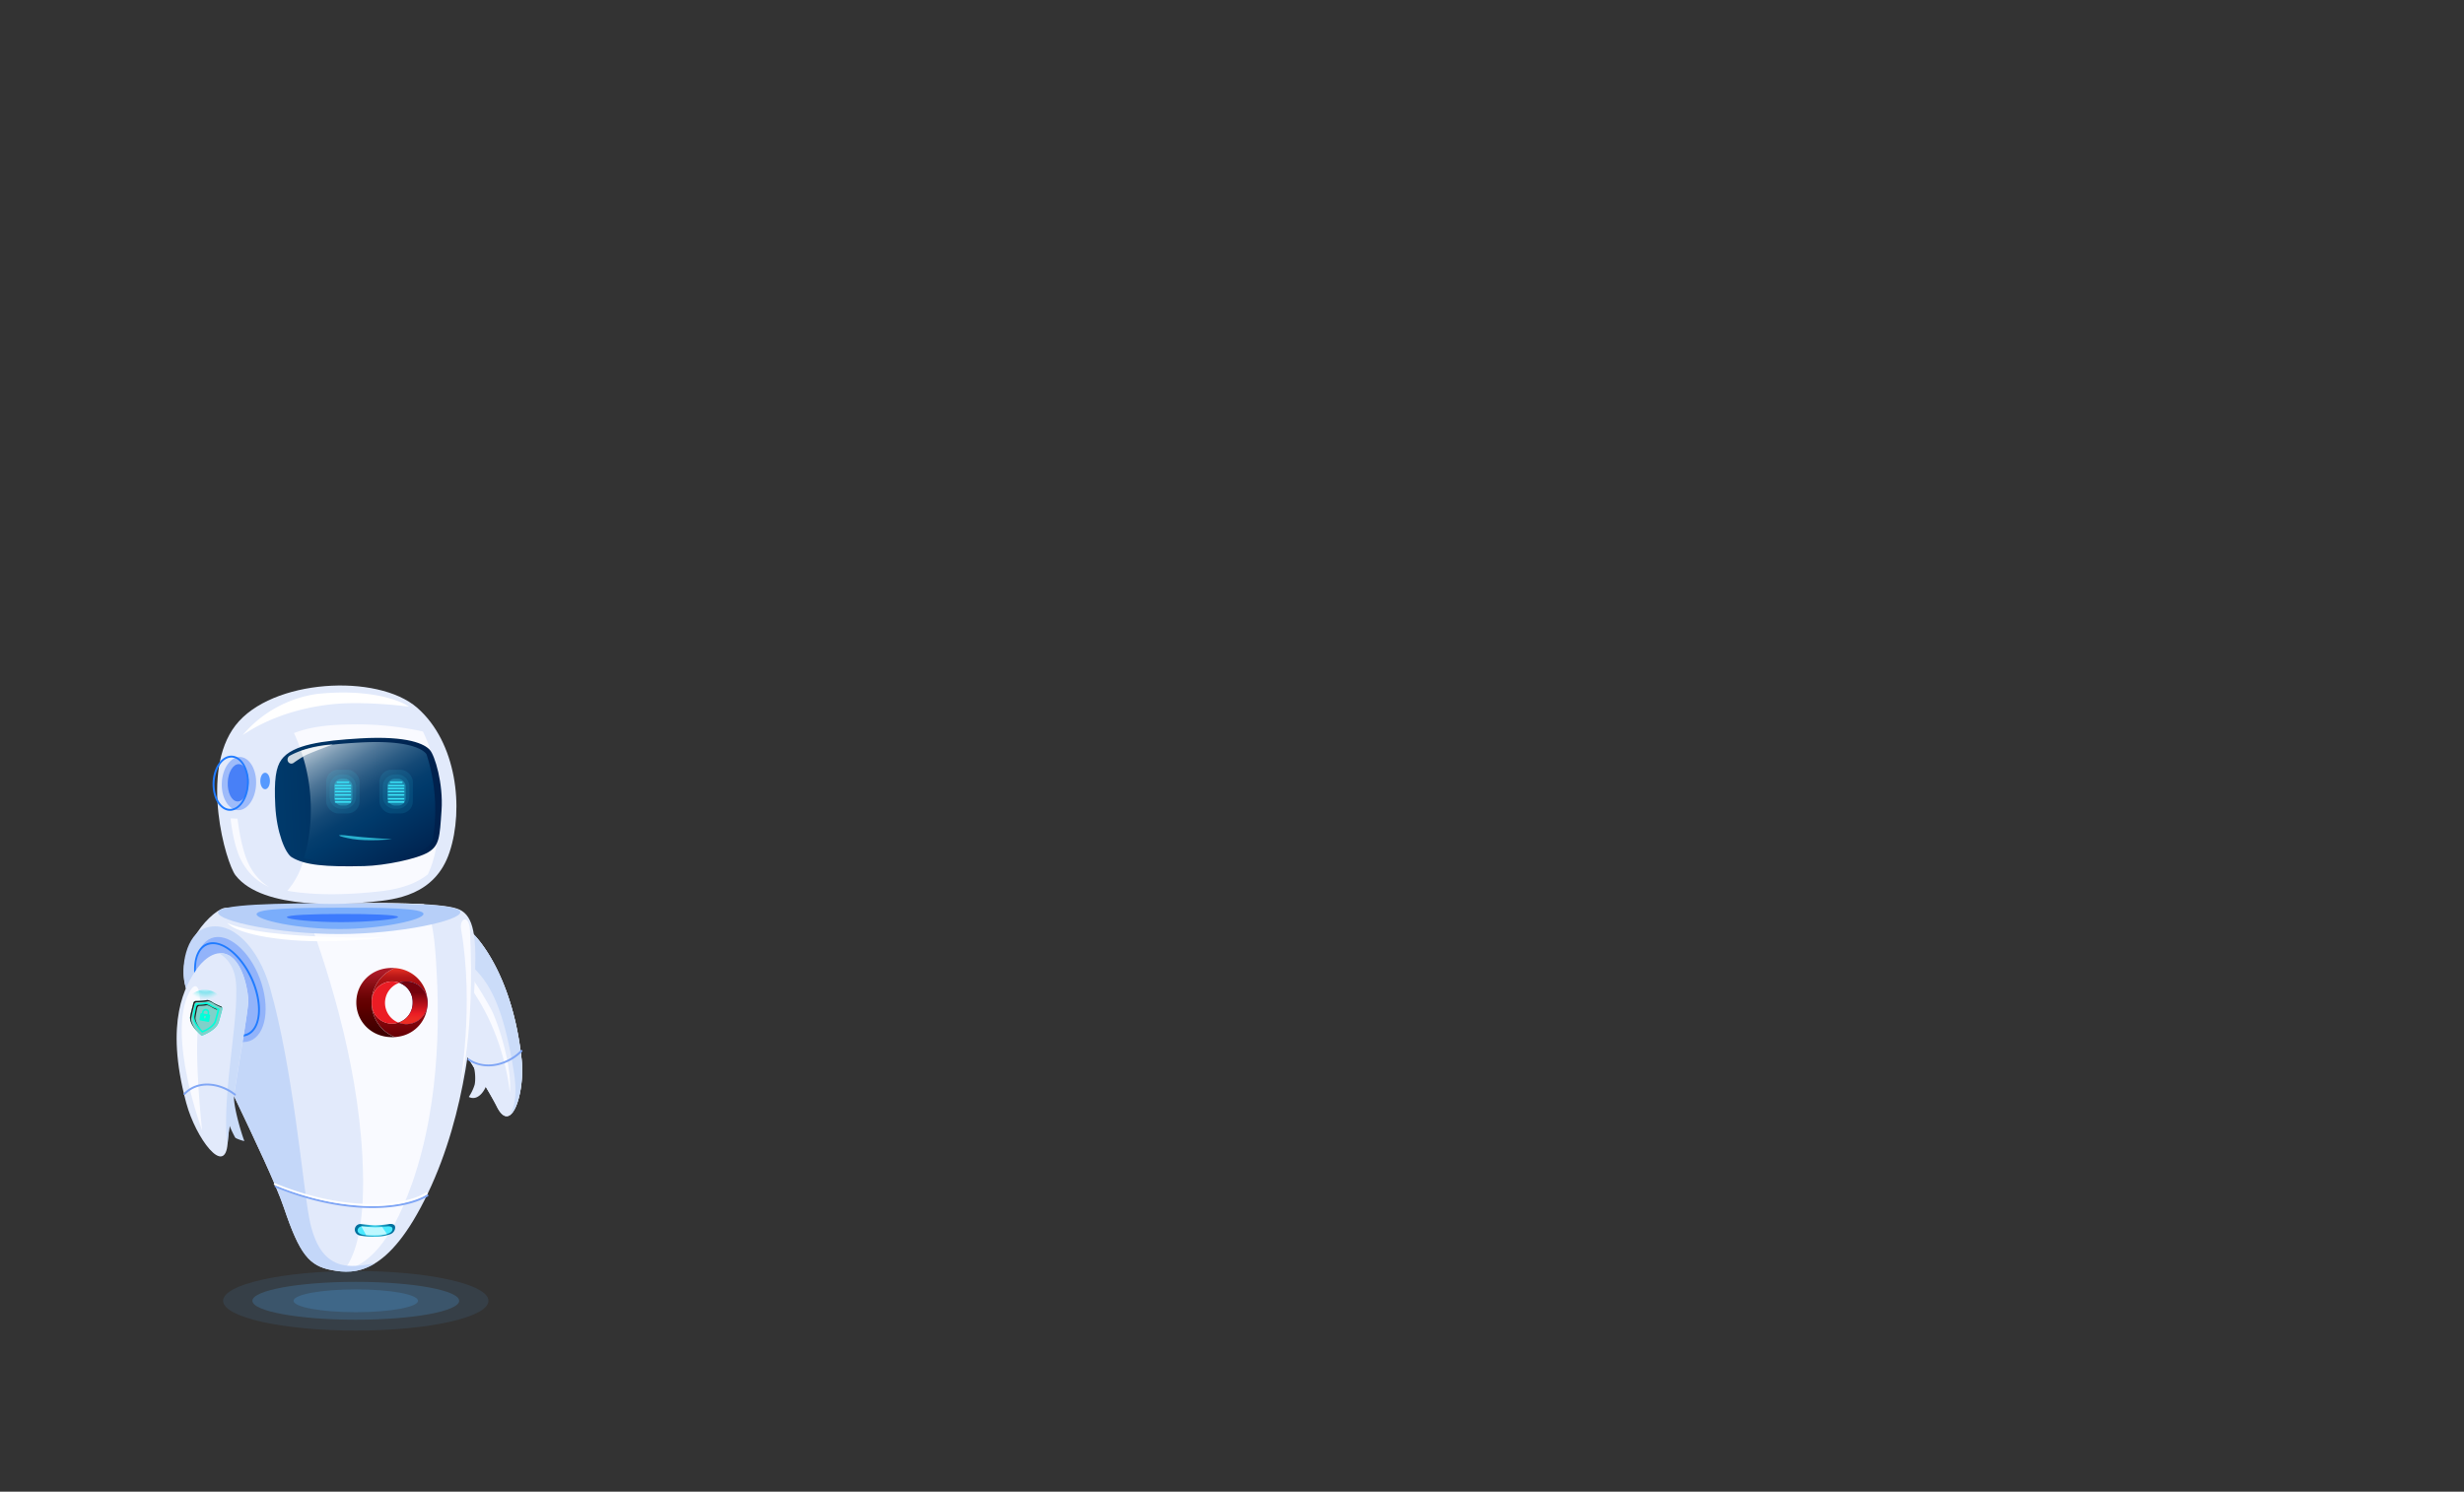 <svg xmlns="http://www.w3.org/2000/svg" xmlns:xlink="http://www.w3.org/1999/xlink" width="1024" height="620" viewBox="0 0 1024 620">
  <rect x="0" y="0" width="1024" height="620" fill="#333333" stroke="none"/>
  <defs>
    <style>
      .cls-1 {
        isolation: isolate;
      }

      .cls-2 {
        fill: none;
      }

      .cls-3 {
        fill: #e2eafb;
      }

      .cls-4 {
        fill: #cbdcf9;
      }

      .cls-5 {
        fill: #f9faff;
      }

      .cls-6 {
        fill: #80a6f5;
      }

      .cls-7 {
        fill: #9ebbfa;
      }

      .cls-8 {
        fill: #b7cff8;
      }

      .cls-25, .cls-34, .cls-9 {
        fill: #207bff;
      }

      .cls-26, .cls-9 {
        opacity: 0.4;
      }

      .cls-10 {
        fill: #004bff;
        opacity: 0.5;
        mix-blend-mode: multiply;
      }

      .cls-11 {
        fill: #c4d7f9;
      }

      .cls-12 {
        fill: url(#_ÂÁ_Ï_ÌÌ_È_ËÂÌÚ_3);
      }

      .cls-13 {
        fill: #4aeaff;
      }

      .cls-14, .cls-33 {
        fill: #fff;
      }

      .cls-15 {
        fill: #bdf8ff;
      }

      .cls-16 {
        fill: url(#linear-gradient);
      }

      .cls-17 {
        fill: #eb1c24;
      }

      .cls-18 {
        fill: url(#linear-gradient-2);
      }

      .cls-19 {
        fill: url(#linear-gradient-3);
      }

      .cls-20 {
        fill: url(#linear-gradient-4);
      }

      .cls-21 {
        fill: url(#linear-gradient-5);
      }

      .cls-22 {
        fill: url(#linear-gradient-6);
      }

      .cls-23 {
        fill: url(#linear-gradient-7);
      }

      .cls-24 {
        fill: #92b3fa;
      }

      .cls-26 {
        mix-blend-mode: lighten;
        fill: url(#radial-gradient);
      }

      .cls-27 {
        fill: #00ffda;
      }

      .cls-28 {
        fill: #7fd1ca;
      }

      .cls-29 {
        fill: #1e1e1e;
      }

      .cls-30 {
        fill: url(#_ÂÁ_Ï_ÌÌ_È_ËÂÌÚ_14);
      }

      .cls-31 {
        fill: url(#_ÂÁ_Ï_ÌÌ_È_ËÂÌÚ_2);
      }

      .cls-32 {
        fill: #4880f7;
      }

      .cls-33 {
        opacity: 0.8;
      }

      .cls-34 {
        opacity: 0.72;
      }

      .cls-35, .cls-36, .cls-37, .cls-38 {
        fill: #3ae5fa;
      }

      .cls-35, .cls-39 {
        opacity: 0.1;
      }

      .cls-36 {
        opacity: 0.3;
      }

      .cls-38 {
        opacity: 0.7;
      }

      .cls-39, .cls-40 {
        fill: #51b2fb;
      }

      .cls-40 {
        opacity: 0.2;
      }
    </style>
    <radialGradient id="_ÂÁ_Ï_ÌÌ_È_ËÂÌÚ_3" data-name="¡ÂÁ˚ÏˇÌÌ˚È „‡‰ËÂÌÚ 3" cx="2896.83" cy="511.37" r="6.22" gradientTransform="translate(-2740.99)" gradientUnits="userSpaceOnUse">
      <stop offset="0" stop-color="#4aeaff"/>
      <stop offset="1" stop-color="#00709d"/>
    </radialGradient>
    <linearGradient id="linear-gradient" x1="398.15" y1="402.68" x2="398.15" y2="436.99" gradientTransform="translate(-232.09)" gradientUnits="userSpaceOnUse">
      <stop offset="0.02" stop-color="#dc2a21"/>
      <stop offset="0.06" stop-color="#c7201b"/>
      <stop offset="0.1" stop-color="#b61717"/>
      <stop offset="0.15" stop-color="#ab1113"/>
      <stop offset="0.22" stop-color="#a40e12"/>
      <stop offset="0.43" stop-color="#a20d11"/>
      <stop offset="0.79" stop-color="#6b0006"/>
    </linearGradient>
    <linearGradient id="linear-gradient-2" x1="388.19" y1="404.21" x2="388.19" y2="428.84" gradientTransform="translate(-232.09)" gradientUnits="userSpaceOnUse">
      <stop offset="0" stop-color="#ac1a27"/>
      <stop offset="0.08" stop-color="#9e151f"/>
      <stop offset="0.28" stop-color="#7d0a0e"/>
      <stop offset="0.44" stop-color="#680304"/>
      <stop offset="0.56" stop-color="#610000"/>
      <stop offset="0.73" stop-color="#520000"/>
      <stop offset="1" stop-color="#3f0000"/>
    </linearGradient>
    <linearGradient id="linear-gradient-3" x1="544.66" y1="416.89" x2="560.99" y2="416.89" gradientTransform="matrix(-1, 0, 0, 1, 738.45, 0)" gradientUnits="userSpaceOnUse">
      <stop offset="0" stop-color="#bd1349"/>
      <stop offset="0.24" stop-color="#bd124e"/>
      <stop offset="0.25" stop-color="#bd124e"/>
      <stop offset="1" stop-color="#7a0025"/>
    </linearGradient>
    <linearGradient id="linear-gradient-4" x1="539.75" y1="425.07" x2="561.05" y2="425.07" gradientTransform="matrix(-1, 0, 0, 1, 738.45, 0)" gradientUnits="userSpaceOnUse">
      <stop offset="0" stop-color="#282880"/>
      <stop offset="0.27" stop-color="#26257c"/>
      <stop offset="0.56" stop-color="#1f1b6f"/>
      <stop offset="0.85" stop-color="#140b5a"/>
      <stop offset="1" stop-color="#0d004c"/>
    </linearGradient>
    <linearGradient id="linear-gradient-5" x1="544.79" y1="425.07" x2="560.98" y2="425.07" xlink:href="#linear-gradient-3"/>
    <linearGradient id="linear-gradient-6" x1="548.07" y1="416.82" x2="568.42" y2="416.82" xlink:href="#linear-gradient-4"/>
    <linearGradient id="linear-gradient-7" x1="403.72" y1="424.26" x2="403.72" y2="412.6" gradientTransform="translate(-232.09)" gradientUnits="userSpaceOnUse">
      <stop offset="0" stop-color="#ec2d24"/>
      <stop offset="0.12" stop-color="#ec2824"/>
      <stop offset="0.25" stop-color="#eb1c24"/>
      <stop offset="1" stop-color="#74020d"/>
    </linearGradient>
    <radialGradient id="radial-gradient" cx="3040.19" cy="679.67" r="12.38" gradientTransform="matrix(0.74, -0.04, 0.04, 0.82, -2191.51, -29.94)" gradientUnits="userSpaceOnUse">
      <stop offset="0" stop-color="#00ddde" stop-opacity="0.52"/>
      <stop offset="0.09" stop-color="#2de6e7" stop-opacity="0.65"/>
      <stop offset="0.2" stop-color="#63f1f1" stop-opacity="0.8"/>
      <stop offset="0.3" stop-color="#8af8f9" stop-opacity="0.91"/>
      <stop offset="0.38" stop-color="#a2fdfd" stop-opacity="0.98"/>
      <stop offset="0.43" stop-color="#abffff"/>
      <stop offset="0.46" stop-color="#9ffcfd"/>
      <stop offset="0.51" stop-color="#7ff6f6"/>
      <stop offset="0.58" stop-color="#4aebeb"/>
      <stop offset="0.66" stop-color="#03dcdd"/>
      <stop offset="0.66" stop-color="#00dbdc"/>
      <stop offset="0.69" stop-color="#08dcdd" stop-opacity="0.97"/>
      <stop offset="0.74" stop-color="#1fdfe0" stop-opacity="0.88"/>
      <stop offset="0.8" stop-color="#44e5e5" stop-opacity="0.73"/>
      <stop offset="0.87" stop-color="#78eced" stop-opacity="0.53"/>
      <stop offset="0.94" stop-color="#baf5f6" stop-opacity="0.27"/>
      <stop offset="1" stop-color="#fff" stop-opacity="0"/>
    </radialGradient>
    <linearGradient id="_ÂÁ_Ï_ÌÌ_È_ËÂÌÚ_14" data-name="¡ÂÁ˚ÏˇÌÌ˚È „‡‰ËÂÌÚ 14" x1="2811.11" y1="463.84" x2="2880.35" y2="463.84" gradientTransform="translate(-2716.34 13.43) rotate(-2.88)" gradientUnits="userSpaceOnUse">
      <stop offset="0" stop-color="#003a6b"/>
      <stop offset="1" stop-color="#00204c"/>
    </linearGradient>
    <linearGradient id="_ÂÁ_Ï_ÌÌ_È_ËÂÌÚ_2" data-name="¡ÂÁ˚ÏˇÌÌ˚È „‡‰ËÂÌÚ 2" x1="2874.67" y1="304.64" x2="2909.75" y2="363.74" gradientTransform="translate(-2740.99)" gradientUnits="userSpaceOnUse">
      <stop offset="0" stop-color="#cad6e0"/>
      <stop offset="0.05" stop-color="#aec0d0"/>
      <stop offset="0.15" stop-color="#7998b1"/>
      <stop offset="0.25" stop-color="#4e7698"/>
      <stop offset="0.35" stop-color="#2c5c84"/>
      <stop offset="0.44" stop-color="#144976"/>
      <stop offset="0.53" stop-color="#053e6e"/>
      <stop offset="0.6" stop-color="#003a6b"/>
      <stop offset="1" stop-color="#00204c"/>
    </linearGradient>
  </defs>
  <title>robot</title>
  <g class="cls-1">
    <g id="prosabot">
      <g id="fondo">
        <rect class="cls-2" width="1024" height="620"/>
      </g>
      <g id="brazoDerecho">
        <g>
          <path class="cls-3" d="M216.77,440.24c-4-37-20.07-52-20.07-52s-7.56-2.81-16.86,6.89a17.67,17.67,0,0,0-4.79,14.61s25.41,38.15,31.44,50.22S218.27,454.15,216.77,440.24Z"/>
          <path class="cls-3" d="M216.77,440.24c-4-37-20.07-52-20.07-52s-7.56-2.81-16.86,6.89a17.67,17.67,0,0,0-4.79,14.61s25.41,38.15,31.44,50.22S218.27,454.15,216.77,440.24Z"/>
          <path class="cls-4" d="M213.55,445.55c-3.45-22.06-8.15-33.12-13.5-39.73-9.19-11.35-17.63-11.08-24-4.77a17.51,17.51,0,0,1,3.78-6c9.3-9.7,16.86-6.89,16.86-6.89s16.1,15,20.07,52c1,9.61-1.39,21.1-5,23.29C212.2,462.59,215.61,458.69,213.55,445.55Z"/>
          <path class="cls-3" d="M196.17,441.49c1.37,2.49,1.57,7.2,1.08,9.37a19.71,19.71,0,0,1-2.42,5.06,3.79,3.79,0,0,0,3.94-.22c2.16-1.34,3.21-4.16,3.8-5.36S196.17,441.49,196.17,441.49Z"/>
          <path class="cls-5" d="M198.46,414.94a118.34,118.34,0,0,0-7.57-10.9c-1.38-1.67.44-2.82,1.76-1.6,2.86,2.65,6.68,8.46,11.27,16.7,2.69,4.82,8.94,23.46,8,34.86C211.69,453.45,210.26,433.85,198.46,414.94Z"/>
          <path class="cls-6" d="M217,436.53h0a.44.44,0,0,0-.6,0c-5.1,5.29-14.35,8.31-21.43,3.51a.46.46,0,0,0-.6.07.38.38,0,0,0,.1.55c7.5,5.08,17.23,1.94,22.58-3.6A.38.38,0,0,0,217,436.53Z"/>
        </g>
        <path class="cls-7" d="M195.26,401c2.3-9.58.48-18.19-4.08-19.23s-10.11,5.88-12.42,15.47-.48,18.2,4.08,19.23S193,410.57,195.26,401Z"/>
      </g>
      <g id="torso">
        <path class="cls-3" d="M94,377.31c-4.83-.31-21.88,16.78-16.75,33.37S111.47,482.61,118,502s10.52,24.16,19.88,25.91,23.48,2.4,39.87-31.81,18.9-72.63,19.65-90.89-1.17-25.5-7.55-27.58C175,372.76,94,377.31,94,377.31Z"/>
        <path class="cls-5" d="M171.18,492.06c12.7-36,11.17-74.67,10-93-.78-12.19-2.22-19.38-5-23.24-13.53-.76-33.3-.43-50,.11,9,23.63,22.2,63.42,24.4,104.41,1.47,27.35-2.31,40.71-7.54,47.56C151.48,526.19,161.72,518.84,171.18,492.06Z"/>
        <path class="cls-8" d="M191.31,379.14c0,3.54-25.06,9.05-50.34,9.09S90.6,382.85,90.6,379.3s25.06-3.87,50.35-3.91S191.3,375.59,191.31,379.14Z"/>
        <path class="cls-9" d="M176,379.86c0,2.45-17.26,6.26-34.67,6.29s-34.7-3.72-34.7-6.17,17.27-2.68,34.68-2.71S176,377.41,176,379.86Z"/>
        <path class="cls-10" d="M165.43,381.13c0,.94-11.91,2.13-23.51,2.15s-22.71-1.13-22.71-2.07,11.1-1.31,22.7-1.33S165.42,380.2,165.43,381.13Z"/>
        <path class="cls-11" d="M128.45,506c-2.69-14.5-6.7-61.94-16.23-95.41-4.78-16.78-16-28.62-26.92-24.87-7.73,2.67-10.78,16-8,25C82.42,427.26,111.47,482.61,118,502s10.52,24.16,19.88,25.91c4.81.91,10.9,1.51,17.9-2.79C146.34,526.6,132.9,530,128.45,506Z"/>
        <path class="cls-12" d="M161.91,513.07a17,17,0,0,1-5.76.94,26.48,26.48,0,0,1-6.45-.47,2.59,2.59,0,0,1-2.25-2.39h0a2.34,2.34,0,0,1,2.26-2.39s5,.55,6.17.54a44.51,44.51,0,0,0,6.26-.59c1.24,0,2.4.37,2,2.15A3.12,3.12,0,0,1,161.91,513.07Z"/>
        <path class="cls-13" d="M161.12,512.8a17.44,17.44,0,0,1-5,.67,27.79,27.79,0,0,1-5.57-.33c-1-.22-1.95-.77-1.95-1.71h0a1.84,1.84,0,0,1,1.95-1.7s4.29.39,5.33.38a44.73,44.73,0,0,0,5.41-.41c1.07,0,2.08.26,1.76,1.53C162.92,511.82,162.42,512.4,161.12,512.8Z"/>
        <path class="cls-6" d="M154.76,502.12c-11.39,0-25.36-2.46-40.42-8.66a.4.4,0,0,1,.3-.74c28.07,11.54,52.22,10.07,62.79,3.83a.4.4,0,0,1,.55.14.4.4,0,0,1-.14.55C172.81,500.21,164.78,502.12,154.76,502.12Z"/>
        <path class="cls-14" d="M154.46,501.22c-11.39,0-25.36-2.47-40.42-8.66a.39.39,0,0,1-.22-.52.4.4,0,0,1,.53-.22c28.07,11.53,52.22,10.07,62.78,3.83a.4.4,0,0,1,.55.14.4.4,0,0,1-.14.55C172.52,499.31,164.49,501.22,154.46,501.22Z"/>
        <path class="cls-5" d="M195.31,386.66c2.16,43.87-4.17,64.62-4.17,64.62s6.05-33.14.47-65.17C190.85,381.71,195,379.81,195.31,386.66Z"/>
        <path class="cls-14" d="M94.46,383.6s5,3,23.24,4.7S160,389.67,160,389.67s-22.14,2.93-42.36.75S94.46,383.6,94.46,383.6Z"/>
        <path class="cls-15" d="M158.82,510c-.88.07-1.91.14-2.92.14s-5.33-.38-5.33-.38a1.84,1.84,0,0,0-.41,0l2,3.59a36.88,36.88,0,0,0,4,.11,18.35,18.35,0,0,0,4.64-.58Z"/>
        <g>
          <path class="cls-16" d="M154.43,416.72a15.5,15.5,0,0,1,9.67-14.36c.58.05,1.16.12,1.72.22a14.28,14.28,0,0,1,11.87,13.59c0,.16,0,.31,0,.47v.16h0a8.84,8.84,0,0,0-8.84-8.83,8.94,8.94,0,0,0-2.89.49c.87-.31.84-.31-.05,0a8.47,8.47,0,0,0-11.42,8.23v.08A8.4,8.4,0,0,0,165.58,425a8.71,8.71,0,0,0,3.28.63,8.83,8.83,0,0,0,8.83-8.69,14.11,14.11,0,0,1-11.77,13.88,17.54,17.54,0,0,1-1.81.23A15.5,15.5,0,0,1,154.43,416.72Z"/>
          <path class="cls-17" d="M160,416.82a8.83,8.83,0,0,0,5.56,8.21,8.4,8.4,0,0,1-11.08-8.23v-.08a8.47,8.47,0,0,1,11.42-8.23c.89-.33.92-.33.05,0A8.84,8.84,0,0,0,160,416.82Z"/>
          <path class="cls-18" d="M162.86,402.31c.42,0,.83,0,1.24.05a15.49,15.49,0,0,0,0,28.72c-.39,0-.78,0-1.17,0-8.6,0-14.85-6.48-14.85-14.4v-.08C148.09,408.72,154.26,402.31,162.86,402.31Z"/>
          <path class="cls-19" d="M177.7,416.82c0,.05,0,.1,0,.15s0-.11,0-.16Z"/>
          <path class="cls-20" d="M165.82,425c.93.33.91.34,0,0Z"/>
          <path class="cls-21" d="M165.82,425c.93.33.91.34,0,0Z"/>
          <path class="cls-22" d="M168.86,425.66a8.71,8.71,0,0,1-3.28-.63l.24-.08c.91.34.93.33,0,0a8.61,8.61,0,0,0,5.69-8.23v-.08a8.47,8.47,0,0,0-5.59-8.15l.05,0a8.94,8.94,0,0,1,2.89-.49,8.84,8.84,0,0,1,8.84,8.83c0,.05,0,.11,0,.16A8.83,8.83,0,0,1,168.86,425.66Z"/>
          <path class="cls-23" d="M168.86,425.66a8.71,8.71,0,0,1-3.28-.63l.24-.08c.91.34.93.33,0,0a8.61,8.61,0,0,0,5.69-8.23v-.08a8.47,8.47,0,0,0-5.59-8.15l.05,0a8.94,8.94,0,0,1,2.89-.49,8.84,8.84,0,0,1,8.84,8.83c0,.05,0,.11,0,.16A8.83,8.83,0,0,1,168.86,425.66Z"/>
        </g>
      </g>
      <g id="brazoIzquierdo">
        <path class="cls-24" d="M108,406.75c4.41,11.8,2.56,23.39-4.14,25.89s-15.69-5-20.1-16.83-2.55-23.39,4.14-25.89S103.58,395,108,406.75Z"/>
        <path class="cls-25" d="M100.81,430.84c-5.62.44-12.77-5.57-17-14.75-4.82-10.48-4-21.18,1.79-23.85s14.45,3.68,19.28,14.16,4,21.18-1.79,23.86A6.67,6.67,0,0,1,100.81,430.84ZM88,392.44a6.2,6.2,0,0,0-2.07.53c-5.4,2.49-6,12.71-1.38,22.79s12.8,16.25,18.21,13.76,6-12.71,1.38-22.78C100.06,397.87,93.25,392,88,392.44Z"/>
        <g>
          <path class="cls-3" d="M77.41,458.46c-9.2-34.21-.32-49,4.5-55.87,1.41-2,6.75-8.48,12.7-5.75,7,3.2,8.75,17.17,8.57,19.6-.7,9.48-7.62,45.7-8.58,58.76C93.56,489.39,81.34,473.08,77.41,458.46Z"/>
          <path class="cls-4" d="M103.18,416.44c-.12,1.61-.42,4-.84,6.89-1.29,8.37-3.76,22.88-5.58,35.08-1,6.79-1.87,12.85-2.16,16.79,0,.21,0,.42,0,.62C92,459.59,98.12,428.94,98.18,414c0-4.09.76-13-7.16-17.8a7,7,0,0,1,3.59.63C101.6,400,103.36,414,103.18,416.44Z"/>
          <path class="cls-5" d="M78.58,412.63C69.35,430.49,84,469.89,84,469.89s-3.4-30.53-1.52-44.93S81.73,406.53,78.58,412.63Z"/>
          <path class="cls-4" d="M95.19,467.36a44.81,44.81,0,0,0,2.56,5.47c.31.45,3.9,1.63,3.79,1.36-1-2.33-4.87-15.05-4.22-19.11C97.55,453.64,94.17,465.16,95.19,467.36Z"/>
          <path class="cls-6" d="M97.77,455.32a.39.39,0,0,1-.39-.06c-5.74-4.54-14.85-6.18-20.42-.3a.4.4,0,0,1-.59-.55c5.9-6.23,15.49-4.54,21.51.22a.41.41,0,0,1,.07.56A.44.44,0,0,1,97.77,455.32Z"/>
          <g>
            <path class="cls-26" d="M94.32,421.14c.27,5.62-3.61,10.37-8.67,10.61S76.27,427.63,76,422s3.61-10.36,8.67-10.6S94.06,415.53,94.32,421.14Z"/>
            <g>
              <path class="cls-27" d="M79,422.93c0,1.9,1.23,3.79,2.43,5.2a18.36,18.36,0,0,0,2.4,2.36s5.71-1.95,7-5.42c.28-.73,1.47-5.23,1.47-5.23s.37-1.09-.52-1.51a28.29,28.29,0,0,1-3.09-1.44,9,9,0,0,0-2.07-1.12c-.57-.15-.81,0-1.83.14a34.54,34.54,0,0,1-3.48.18c-1,.05-1.06,1.24-1.06,1.24S79,422.14,79,422.93Z"/>
              <path class="cls-28" d="M80.28,417.33s-1.31,4.81-1.3,5.6c0,3.8,4.83,7.56,4.83,7.56h0s5.71-1.95,7-5.42c.28-.72,1.46-5.23,1.46-5.23s.38-1.1-.51-1.51a28.29,28.29,0,0,1-3.09-1.44,8.57,8.57,0,0,0-2.07-1.12c-.57-.15-.81,0-1.83.14a31.7,31.7,0,0,1-3.48.18C80.31,416.14,80.28,417.33,80.28,417.33Zm.9-.26L82,417a10.1,10.1,0,0,0,2.68-.19c1.82-.49,2.46.4,3.39,1a17.45,17.45,0,0,0,2.38,1.14l.77.33a.76.76,0,0,1,0,.21l0,.07c-.45,1.72-1.24,4.64-1.43,5.13-.58,1.51-2.25,2.72-3.55,3.47A20,20,0,0,1,84,429.22a18.66,18.66,0,0,1-1.72-1.77c-1-1.15-2.17-3.08-2.19-4.71a35.39,35.39,0,0,1,1-5.42S81.18,417.07,81.18,417.07Z"/>
              <path class="cls-29" d="M79,422.93c0,2.2,1.65,4.4,3,5.84-1.25-1.43-2.55-3.39-2.58-5.36a57.23,57.23,0,0,1,1.3-5.6s0-1.19,1.06-1.25a31.58,31.58,0,0,0,3.48-.18c1-.16,1.26-.29,1.83-.13a8.44,8.44,0,0,1,2.07,1.11,26.72,26.72,0,0,0,3.09,1.45l.08,0a1,1,0,0,0-.52-.52,29.09,29.09,0,0,1-3.08-1.44,8.57,8.57,0,0,0-2.07-1.12c-.57-.16-.81,0-1.83.13a29.67,29.67,0,0,1-3.48.19c-1,.05-1.06,1.24-1.06,1.24S79,422.14,79,422.93Z"/>
              <path class="cls-28" d="M84.8,422.58a.36.36,0,0,0,.11.34l0,.28s0,.08.06.08l.23,0a.08.08,0,0,0,.09-.06l.05-.28a.34.34,0,0,0,.22-.27.36.36,0,1,0-.71-.13Z"/>
              <path class="cls-28" d="M84.66,420.71l-.1.54,1.64.3.1-.54a.83.83,0,1,0-1.64-.3Z"/>
              <path class="cls-28" d="M81.54,418.54s-.75,3.53-.74,4.12c0,2.81,3.37,5.8,3.37,5.8h0s4-1.48,5-4.08c.21-.54,1.08-3.91,1.08-3.91s.28-.82-.36-1.13a16.79,16.79,0,0,1-2.17-1c-.38-.24-.72-.44-1-.58a4,4,0,0,0-.61-.27h0a2.4,2.4,0,0,0-1.22,0,17,17,0,0,1-2.45.17C81.72,417.66,81.54,418.54,81.54,418.54Zm1.72,2.94a.47.47,0,0,1,.53-.37l.12,0,.1-.55a1.49,1.49,0,1,1,2.94.53l-.1.55.12,0a.45.45,0,0,1,.36.53L87,424.36a.47.47,0,0,1-.53.37l-3.18-.58a.45.45,0,0,1-.36-.53Z"/>
              <path class="cls-29" d="M80.8,422.66c0,2,1.74,4.14,2.72,5.17-1-1.13-2.29-2.95-2.29-4.69,0-.6.74-4.12.74-4.12s.18-.89.9-.93a20.34,20.34,0,0,0,2.45-.17,2.28,2.28,0,0,1,1.22,0h0a4.32,4.32,0,0,1,.61.28c.28.14.62.33,1,.57a16.71,16.71,0,0,0,2.12,1,.71.71,0,0,0-.38-.45,16.28,16.28,0,0,1-2.17-1c-.38-.23-.72-.43-1-.57a4,4,0,0,0-.61-.27h0a2.22,2.22,0,0,0-1.22,0,17,17,0,0,1-2.45.17c-.72.05-.9.93-.9.93S80.79,422.07,80.8,422.66Z"/>
            </g>
          </g>
        </g>
      </g>
      <g id="cabeza">
        <g>
          <path class="cls-3" d="M97.88,363.82c11.5,14.81,46.72,12,56.53,11.05s26.44-2.64,32.43-20.71,3-45.62-13.47-60-60.53-12-75.49,7.32S93.89,358.68,97.88,363.82Z"/>
          <path class="cls-14" d="M100.91,305.47c.66-.23,14.26-10.8,38.89-12.92,8.47-.72,21.69,0,30.17,1.18-.85-.89-13-7.93-38.15-5.31A49.57,49.57,0,0,0,100.91,305.47Z"/>
          <path class="cls-5" d="M145.69,301.1c-7.93.12-15.87.69-23.35,3.52l-.17.08c7.76,16.42,8.39,37.83,3.85,53.13a32.28,32.28,0,0,1-6.6,12.41c13.7,2.42,29,1.16,35,.59,6.49-.62,16-1.58,23.36-7.39a36.65,36.65,0,0,0,2.15-5.61c4.6-15.5,3.89-37.27-4.16-53.78A128.14,128.14,0,0,0,145.69,301.1Z"/>
          <path class="cls-30" d="M117,315.68c4.57-6.21,17-7.84,32.64-8.77,20.13-1.2,26.94,2.45,29,4.78s5.63,13.89,4.86,25.13-.89,14.62-5.52,17.41-18,5.53-26.6,5.75c-16.36.39-24.6-.4-30.06-3.62-2.8-1.64-6.35-10.48-6.91-21.38S114.65,318.91,117,315.68Z"/>
          <path class="cls-31" d="M149.09,308.65c-9.69.56-18.12,1.4-24,3.49,5.18,14.39,5.21,31.46,1.36,44.09,0,.15-.09.28-.14.43,5.18,1.49,12.6,1.85,24.49,1.57,8.28-.2,21.09-2.76,25.53-5.37a7.89,7.89,0,0,0,3.47-3.62,75.2,75.2,0,0,0-2.55-35.77c-.1-.13-.2-.26-.29-.36C175,310.93,168.41,307.53,149.09,308.65Z"/>
          <path class="cls-7" d="M106.43,326c-.27,6.11-3.68,10.92-7.61,10.74s-6.91-5.26-6.64-11.37,3.68-10.91,7.62-10.74S106.71,319.91,106.43,326Z"/>
          <path class="cls-32" d="M103.32,325.56c-.19,4.28-2.28,7.67-4.67,7.56s-4.16-3.66-4-7.95,2.28-7.67,4.66-7.57S103.51,321.27,103.32,325.56Z"/>
          <path class="cls-25" d="M103.38,325.88l-.4,0,.4,0a15,15,0,0,0-1.79-8.13c-1.33-2.27-3.18-3.57-5.23-3.66-4.14-.19-7.76,4.8-8,11.12s2.87,11.61,7,11.79h.23C99.62,337,103.11,332.08,103.38,325.88Zm-7-11c1.76.08,3.38,1.24,4.56,3.26a14.25,14.25,0,0,1,1.69,7.69c-.27,5.88-3.5,10.51-7.2,10.36s-6.51-5.08-6.25-10.95,3.38-10.36,7-10.36Z"/>
          <path class="cls-5" d="M95.83,340.17l2.89.1s1.23,12,4.69,19,8.37,9.31,8.37,9.31-7.4-2.4-11.83-11.54C96.76,350.5,95.83,340.17,95.83,340.17Z"/>
          <path class="cls-33" d="M119.74,316.6v0a1.54,1.54,0,0,0,2.21.52c1.4-1,3.54-2.4,4.77-3.07,1.95-1.05,11.56-4.61,11.56-4.61s-9.63.2-17.82,4.65A1.82,1.82,0,0,0,119.74,316.6Z"/>
        </g>
        <path class="cls-34" d="M112.18,324.61c0,1.89-.88,3.43-2,3.43s-2-1.54-2-3.43.88-3.43,2-3.43S112.18,322.72,112.18,324.61Z"/>
      </g>
      <g id="ojos">
        <g>
          <rect class="cls-35" x="135.55" y="319.95" width="13.89" height="18.15" rx="4.98"/>
          <path class="cls-35" d="M142,321.9h1a5,5,0,0,1,5,5v4.27a5,5,0,0,1-5,5h-1a5,5,0,0,1-5-5v-4.27A5,5,0,0,1,142,321.9Z"/>
          <rect class="cls-36" x="138.85" y="323.73" width="7.62" height="11.09" rx="3.09"/>
          <path class="cls-37" d="M145.66,328H139.4a.31.31,0,0,1,0-.61h6.26a.31.31,0,0,1,0,.61Z"/>
          <path class="cls-37" d="M145.66,329.33H139.4a.31.31,0,0,1,0-.61h6.26a.31.31,0,0,1,0,.61Z"/>
          <path class="cls-37" d="M145.66,330.7H139.4a.31.31,0,0,1,0-.61h6.26a.31.31,0,0,1,0,.61Z"/>
          <path class="cls-37" d="M144.86,325.47H140.2a.3.3,0,0,1,0-.6h4.66a.3.3,0,1,1,0,.6Z"/>
          <path class="cls-37" d="M145.66,326.84H139.4a.3.3,0,0,1,0-.6h6.26a.3.3,0,0,1,0,.6Z"/>
          <path class="cls-37" d="M145.66,332.33H139.4a.31.31,0,0,1,0-.61h6.26a.31.31,0,0,1,0,.61Z"/>
          <path class="cls-37" d="M145.66,333.65H139.4a.31.31,0,0,1,0-.61h6.26a.31.31,0,0,1,0,.61Z"/>
        </g>
        <g>
          <rect class="cls-35" x="157.68" y="319.95" width="13.89" height="18.15" rx="4.98"/>
          <path class="cls-35" d="M164.12,321.9h1a5,5,0,0,1,5,5v4.27a5,5,0,0,1-5,5h-1a5,5,0,0,1-5-5v-4.27A5,5,0,0,1,164.12,321.9Z"/>
          <rect class="cls-36" x="160.99" y="323.73" width="7.62" height="11.09" rx="3.09"/>
          <path class="cls-37" d="M167.79,328h-6.25a.31.31,0,1,1,0-.61h6.25a.31.31,0,0,1,0,.61Z"/>
          <path class="cls-37" d="M167.79,329.33h-6.25a.31.31,0,1,1,0-.61h6.25a.31.31,0,0,1,0,.61Z"/>
          <path class="cls-37" d="M167.79,330.7h-6.25a.31.31,0,1,1,0-.61h6.25a.31.31,0,0,1,0,.61Z"/>
          <path class="cls-37" d="M167,325.47h-4.66a.3.3,0,0,1,0-.6H167a.3.3,0,1,1,0,.6Z"/>
          <path class="cls-37" d="M167.79,326.84h-6.25a.3.3,0,1,1,0-.6h6.25a.3.3,0,0,1,0,.6Z"/>
          <path class="cls-37" d="M167.79,332.33h-6.25a.31.31,0,1,1,0-.61h6.25a.31.31,0,0,1,0,.61Z"/>
          <path class="cls-37" d="M167.79,333.65h-6.25a.31.31,0,1,1,0-.61h6.25a.31.31,0,0,1,0,.61Z"/>
        </g>
      </g>
      <path id="boca" class="cls-38" d="M145.39,347.4c6.26.8,17.51,1.42,17.51,1.42s-10,1-16.43-.1S138.65,346.55,145.39,347.4Z"/>
      <g id="sombra">
        <g id="Sombra-2" data-name="Sombra">
          <ellipse class="cls-39" cx="147.86" cy="540.66" rx="55.14" ry="12.38"/>
          <ellipse class="cls-40" cx="147.86" cy="540.66" rx="42.96" ry="7.87"/>
          <path class="cls-40" d="M173.72,540.66c0,2.62-11.58,4.74-25.86,4.74S122,543.28,122,540.66s11.58-4.74,25.87-4.74S173.72,538,173.72,540.66Z"/>
        </g>
      </g>
    </g>
  </g>
</svg>
